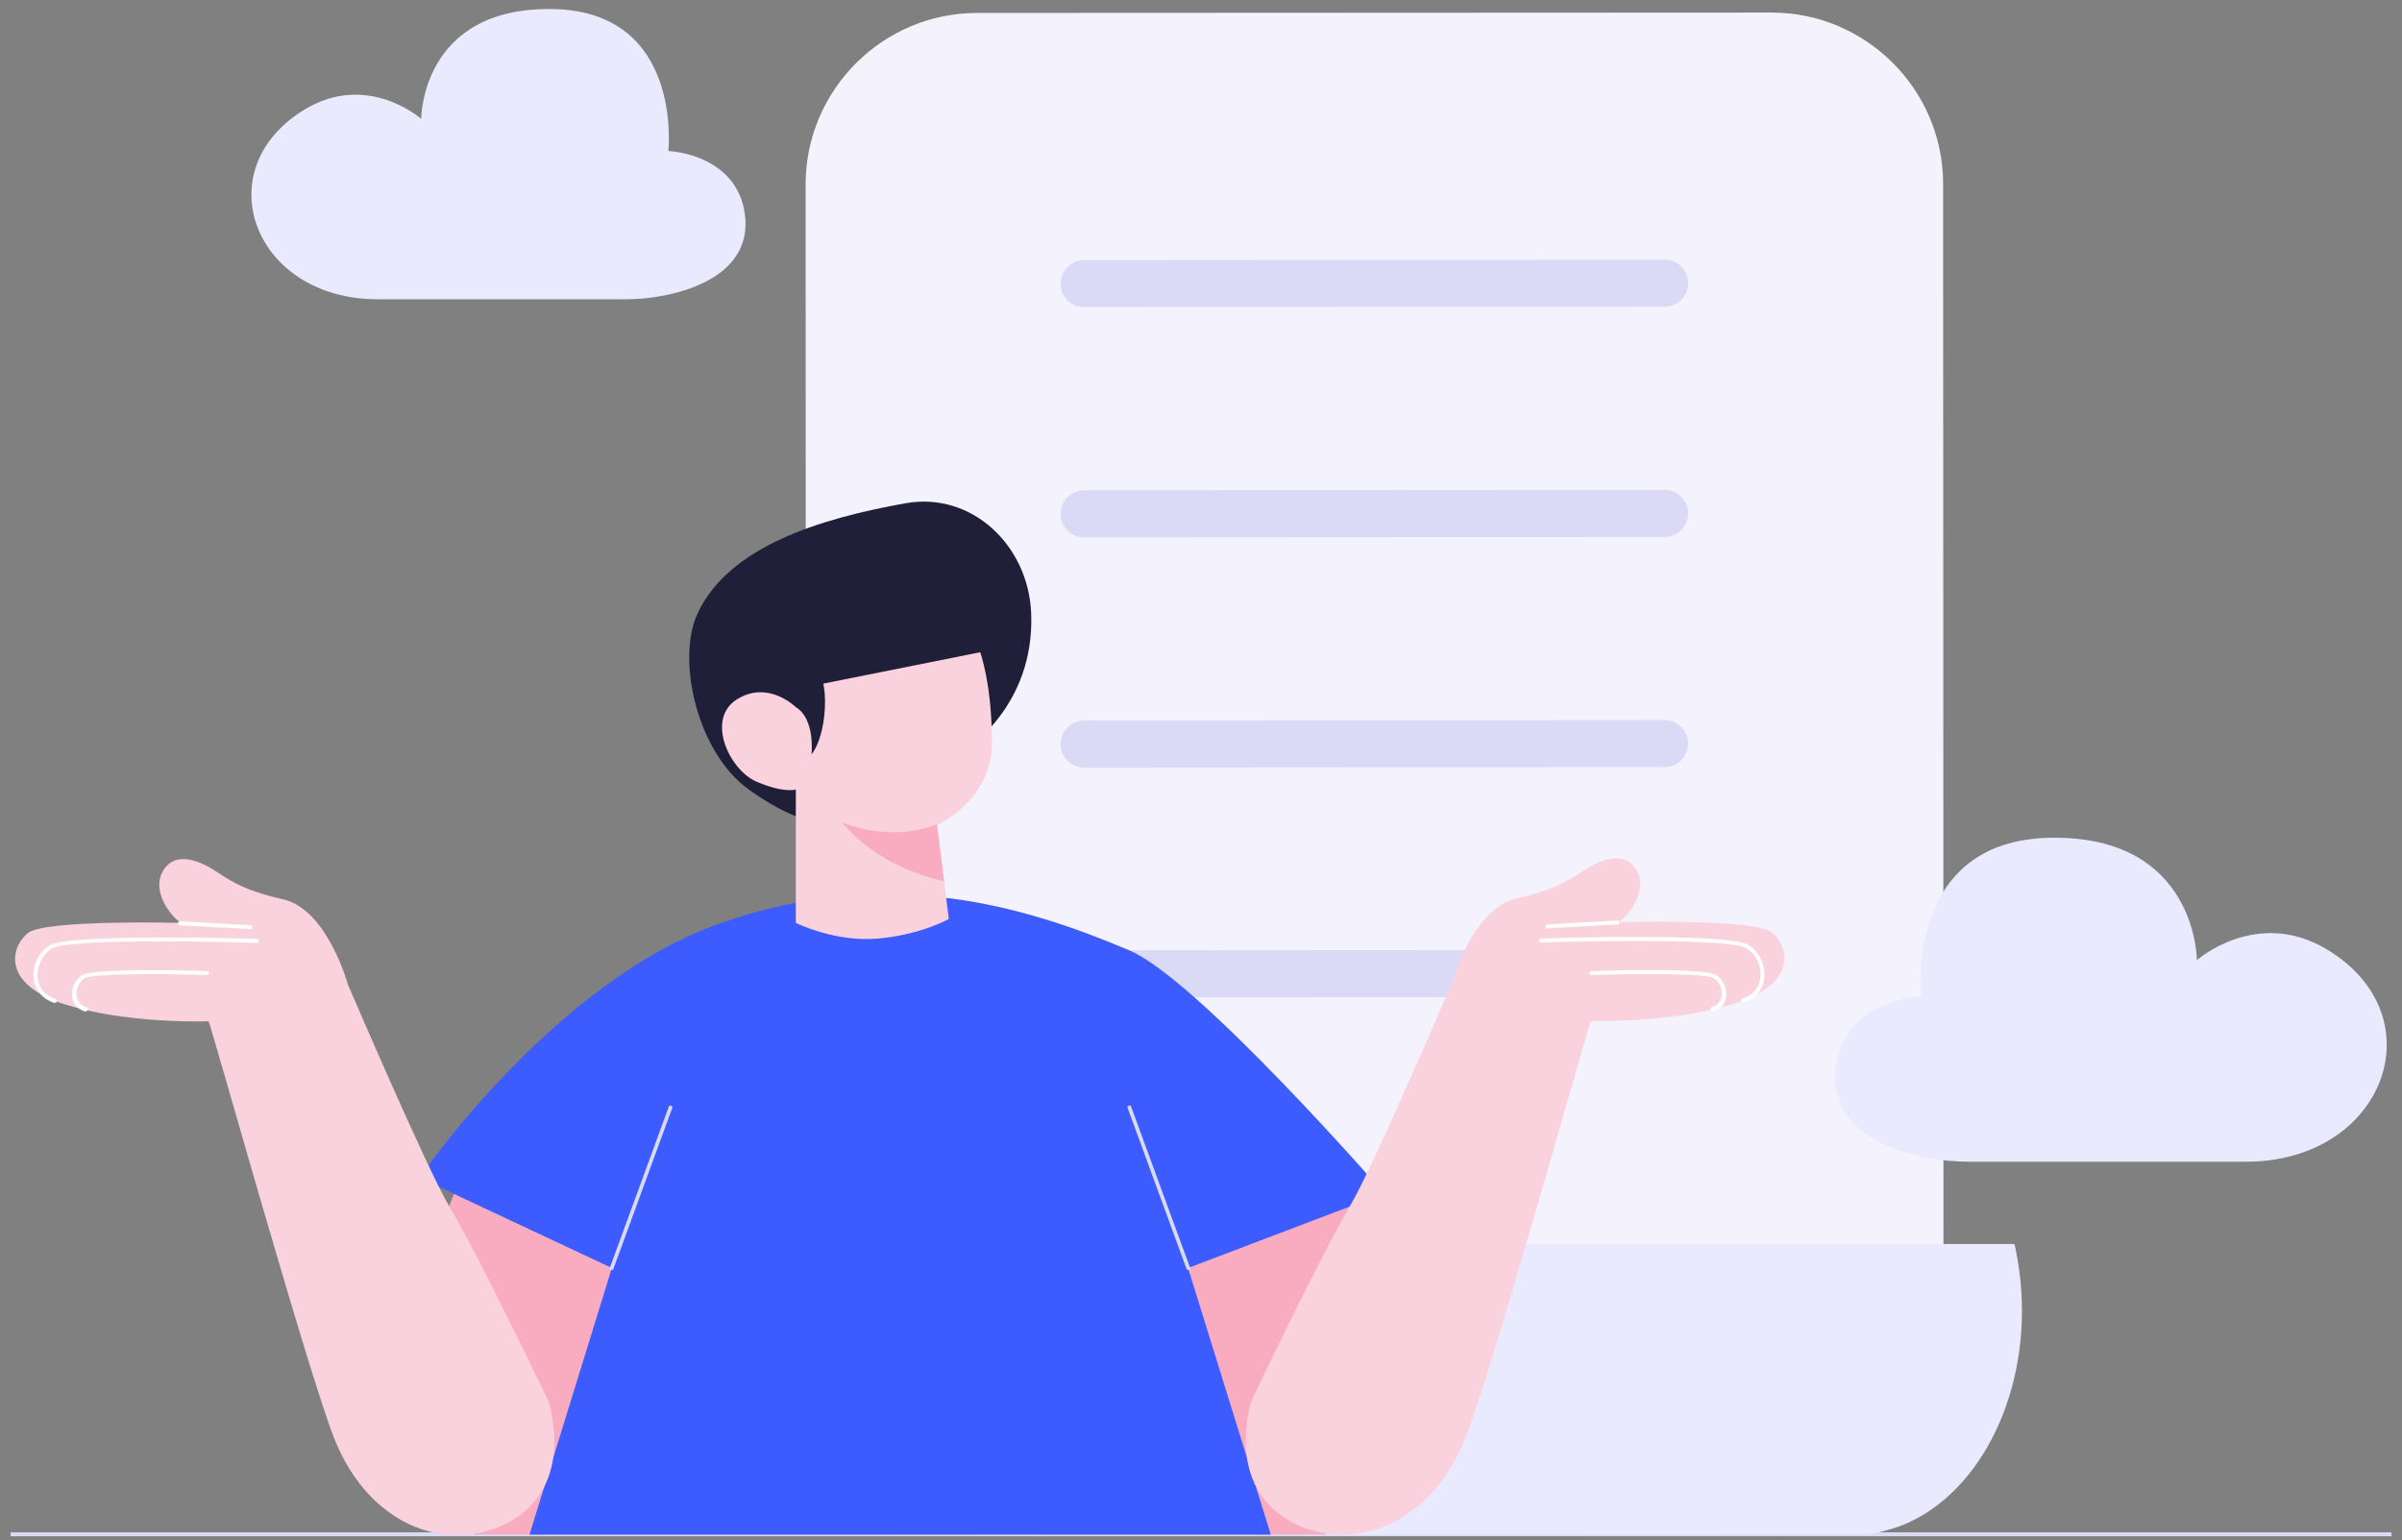 <svg width="145" height="93" viewBox="0 0 145 93" fill="none" xmlns="http://www.w3.org/2000/svg">
<rect x="0" y="0" width="145" height="93" fill="#808080" stroke="none"/>
<path fill-rule="evenodd" clip-rule="evenodd" d="M144.363 92.512V92.749H0.637V92.512H144.363Z" fill="#DADAF7"/>
<path opacity="0.998" d="M59.003 92.653C53.321 92.653 48.656 88.013 48.656 82.306L48.632 11.13C48.632 5.447 53.273 0.782 58.98 0.782L106.951 0.759C112.634 0.759 117.299 5.4 117.299 11.106L117.322 82.282C117.322 87.965 112.658 92.63 106.975 92.63L59.003 92.653Z" fill="#F4F3FD"/>
<path d="M65.444 18.541C64.662 18.541 64.023 17.902 64.023 17.121C64.023 16.339 64.662 15.7 65.444 15.7L100.487 15.676C101.269 15.676 101.908 16.316 101.908 17.097C101.908 17.878 101.269 18.518 100.487 18.518L65.444 18.541Z" fill="#DADAF7"/>
<path d="M65.444 32.44C64.662 32.44 64.023 31.801 64.023 31.02C64.023 30.238 64.662 29.599 65.444 29.599L100.487 29.575C101.269 29.575 101.908 30.215 101.908 30.996C101.908 31.777 101.269 32.417 100.487 32.417L65.444 32.44Z" fill="#DADAF7"/>
<path d="M65.444 46.339C64.662 46.339 64.023 45.7 64.023 44.919C64.023 44.137 64.662 43.498 65.444 43.498L100.487 43.474C101.269 43.474 101.908 44.113 101.908 44.895C101.908 45.676 101.269 46.316 100.487 46.316L65.444 46.339Z" fill="#DADAF7"/>
<path d="M65.444 60.215C64.662 60.215 64.023 59.575 64.023 58.794C64.023 58.013 64.662 57.373 65.444 57.373L100.487 57.35C101.269 57.35 101.908 57.989 101.908 58.77C101.908 59.552 101.269 60.191 100.487 60.191L65.444 60.215Z" fill="#DADAF7"/>
<path opacity="0.533" d="M53.984 92.653C52.634 92.653 51.332 92.298 50.148 91.635C50.764 92.275 51.64 92.653 52.729 92.653H53.984Z" fill="#EAEAFF"/>
<path d="M121.608 75.108H117.062H102.405L63.573 75.132C63.881 76.41 64.023 77.76 64.023 79.157C64.023 86.615 59.524 92.653 53.96 92.653L112.326 92.63C112.8 92.63 113.297 92.559 113.771 92.417C118.483 91.28 122.058 85.763 122.058 79.133C122.058 77.736 121.892 76.386 121.608 75.108Z" fill="#EAEAFF"/>
<path d="M135.578 70.136C143.937 70.136 147.181 61.375 140.48 57.326C136.241 54.769 132.619 57.965 132.619 57.965C132.619 57.965 132.619 50.436 123.787 50.578C114.931 50.72 115.973 60.144 115.973 60.144C115.973 60.144 111.379 60.286 110.835 64.382C110.196 68.928 115.855 70.136 118.814 70.136C124.095 70.136 132.074 70.136 135.578 70.136Z" fill="#EAEAFF"/>
<path d="M22.8 18.068C15.294 18.068 12.405 10.23 18.395 6.608C22.184 4.311 25.428 7.176 25.428 7.176C25.428 7.176 25.404 0.428 33.336 0.546C41.269 0.664 40.345 9.117 40.345 9.117C40.345 9.117 44.441 9.26 44.962 12.906C45.531 16.979 40.44 18.068 37.812 18.068C33.076 18.068 25.925 18.068 22.8 18.068Z" fill="#EAEAFF"/>
<path d="M28.648 68.976L40.961 73.712L32.91 92.654H28.648L22.776 83.656L28.648 68.976Z" fill="#F9ACC0"/>
<path d="M80.03 68.976L67.717 73.712L75.768 92.654H80.03L85.902 83.633L80.03 68.976Z" fill="#F9ACC0"/>
<path d="M36.935 76.553L25.333 71.107C25.333 71.107 26.233 69.781 27.82 67.863C30.969 64.098 36.794 58.06 43.542 55.716C53.723 52.164 62.011 54.769 68.167 57.374C72.287 59.102 83.558 72.054 83.558 72.054L71.719 76.553L76.715 92.654H31.963L36.935 76.553Z" fill="#3D5CFF"/>
<path d="M62.248 37.011C62.082 32.962 58.696 29.67 54.67 30.381C49.509 31.304 44.015 32.985 42.121 37.011C40.795 39.828 42.097 45.44 45.199 47.666C50.172 51.217 51.829 49.086 51.829 49.086L58.222 45.298C58.222 45.298 62.484 42.693 62.248 37.011Z" fill="#1F1F39"/>
<path d="M44.489 42.22C42.595 43.404 44.015 46.482 45.673 47.192C47.33 47.903 48.041 47.666 48.041 47.666V55.716C48.041 55.716 50.408 56.9 53.013 56.663C55.618 56.427 57.275 55.48 57.275 55.48L56.565 49.797C56.565 49.797 59.88 48.376 59.88 44.824C59.88 41.273 59.169 39.378 59.169 39.378L49.698 41.273C49.698 41.273 49.935 42.22 49.698 43.641C49.461 45.061 48.988 45.535 48.988 45.535C48.988 45.535 49.225 43.404 48.041 42.693C48.041 42.693 46.383 41.036 44.489 42.22Z" fill="#F9D2DD"/>
<path d="M36.888 76.671C36.817 76.647 36.793 76.576 36.817 76.529L40.369 66.821C40.392 66.75 40.463 66.726 40.511 66.75C40.582 66.774 40.605 66.845 40.582 66.892L37.03 76.6C37.03 76.647 36.983 76.671 36.935 76.671C36.912 76.671 36.912 76.671 36.888 76.671Z" fill="#DADAF7"/>
<path d="M27.109 72.812C25.759 70.539 21 59.434 21 59.434C21 59.434 19.769 54.911 17.093 54.295C14.418 53.68 13.802 53.064 12.784 52.449C11.766 51.833 10.724 51.62 10.108 52.235C9.493 52.851 9.493 53.68 9.895 54.485C10.298 55.314 10.913 55.716 10.913 55.716C10.913 55.716 2.697 55.503 1.679 56.332C0.661 57.16 0.045 59.41 3.928 60.641C7.409 61.73 11.695 61.683 12.595 61.659C12.784 62.062 18.419 82.236 20.124 86.711C21.853 91.186 25.286 92.914 28.127 92.654C31.016 92.417 34.544 90.263 33.147 84.674C33.147 84.674 29.003 75.985 27.109 72.812Z" fill="#F9D2DD"/>
<path d="M71.624 76.6L68.072 66.892C68.048 66.821 68.072 66.774 68.143 66.75C68.214 66.726 68.261 66.75 68.285 66.821L71.837 76.529C71.861 76.6 71.837 76.647 71.766 76.671H71.742C71.695 76.671 71.647 76.647 71.624 76.6Z" fill="#DADAF7"/>
<path d="M81.521 72.764C82.871 70.491 87.63 59.386 87.63 59.386C87.63 59.386 88.862 54.864 91.537 54.248C94.213 53.632 94.828 53.017 95.847 52.401C96.865 51.785 97.907 51.572 98.522 52.188C99.138 52.804 99.138 53.632 98.735 54.438C98.333 55.266 97.717 55.669 97.717 55.669C97.717 55.669 105.933 55.456 106.952 56.284C107.97 57.113 108.585 59.362 104.702 60.594C101.222 61.683 96.936 61.659 96.036 61.636C95.847 62.038 90.235 82.212 88.506 86.687C86.778 91.162 83.344 92.891 80.503 92.63C77.662 92.394 74.134 90.239 75.507 84.651C75.507 84.651 79.627 75.961 81.521 72.764Z" fill="#F9D2DD"/>
<path d="M3.289 60.547C2.579 60.334 2.129 59.789 2.034 59.102C1.939 58.297 2.342 57.468 3.005 57.066C4.212 56.356 15.033 56.663 15.507 56.687C15.578 56.687 15.625 56.734 15.625 56.806C15.625 56.877 15.554 56.924 15.507 56.924C11.624 56.806 4.047 56.711 3.147 57.255C2.555 57.611 2.2 58.368 2.271 59.055C2.318 59.41 2.508 60.049 3.36 60.31C3.431 60.334 3.455 60.404 3.431 60.452C3.407 60.523 3.36 60.547 3.313 60.547H3.289Z" fill="white"/>
<path d="M5.136 61.067C4.686 60.925 4.402 60.594 4.354 60.144C4.283 59.647 4.544 59.126 4.97 58.865C5.68 58.439 11.789 58.605 12.5 58.629C12.571 58.629 12.618 58.676 12.618 58.747C12.618 58.818 12.547 58.865 12.5 58.865C9.8 58.771 5.609 58.771 5.112 59.055C4.781 59.268 4.567 59.694 4.615 60.097C4.639 60.31 4.757 60.665 5.23 60.807C5.302 60.831 5.325 60.902 5.302 60.949C5.254 61.044 5.207 61.067 5.159 61.067H5.136Z" fill="white"/>
<path d="M10.866 55.858C10.795 55.858 10.748 55.787 10.748 55.74C10.748 55.669 10.795 55.622 10.866 55.622L15.104 55.858C15.175 55.858 15.223 55.929 15.223 55.977C15.246 56.024 15.199 56.095 15.128 56.095L10.866 55.858Z" fill="white"/>
<path d="M105.105 60.428C105.081 60.357 105.128 60.31 105.176 60.286C106.028 60.026 106.217 59.386 106.265 59.031C106.36 58.321 106.004 57.587 105.389 57.232C104.465 56.687 96.888 56.782 93.029 56.9C92.958 56.9 92.91 56.853 92.91 56.782C92.91 56.711 92.958 56.663 93.029 56.663C93.479 56.64 104.323 56.308 105.531 57.042C106.194 57.445 106.596 58.273 106.502 59.078C106.407 59.789 105.957 60.31 105.247 60.523C105.247 60.523 105.247 60.523 105.223 60.523C105.176 60.523 105.128 60.499 105.105 60.428Z" fill="white"/>
<path d="M103.258 60.949C103.234 60.878 103.282 60.831 103.329 60.807C103.803 60.665 103.921 60.286 103.945 60.096C103.992 59.694 103.779 59.268 103.447 59.055C102.95 58.747 98.759 58.771 96.06 58.865C95.989 58.865 95.941 58.818 95.941 58.747C95.941 58.676 95.989 58.629 96.06 58.629C96.746 58.605 102.855 58.415 103.589 58.865C104.016 59.126 104.252 59.647 104.205 60.144C104.158 60.594 103.874 60.925 103.424 61.067C103.4 61.044 103.4 61.044 103.376 61.044C103.329 61.044 103.282 61.02 103.258 60.949Z" fill="white"/>
<path d="M93.29 55.929C93.29 55.858 93.337 55.811 93.408 55.811L97.646 55.574C97.717 55.574 97.765 55.622 97.765 55.693C97.765 55.764 97.717 55.811 97.646 55.811L93.408 56.048C93.337 56.048 93.29 56 93.29 55.929Z" fill="white"/>
<path d="M56.825 49.678C56.754 49.702 56.707 49.726 56.636 49.749C53.557 50.933 50.811 49.631 50.811 49.631C52.587 51.738 54.955 52.733 56.991 53.206L56.565 49.797C56.565 49.797 56.659 49.749 56.825 49.678Z" fill="#F9ACC0"/>
</svg>
